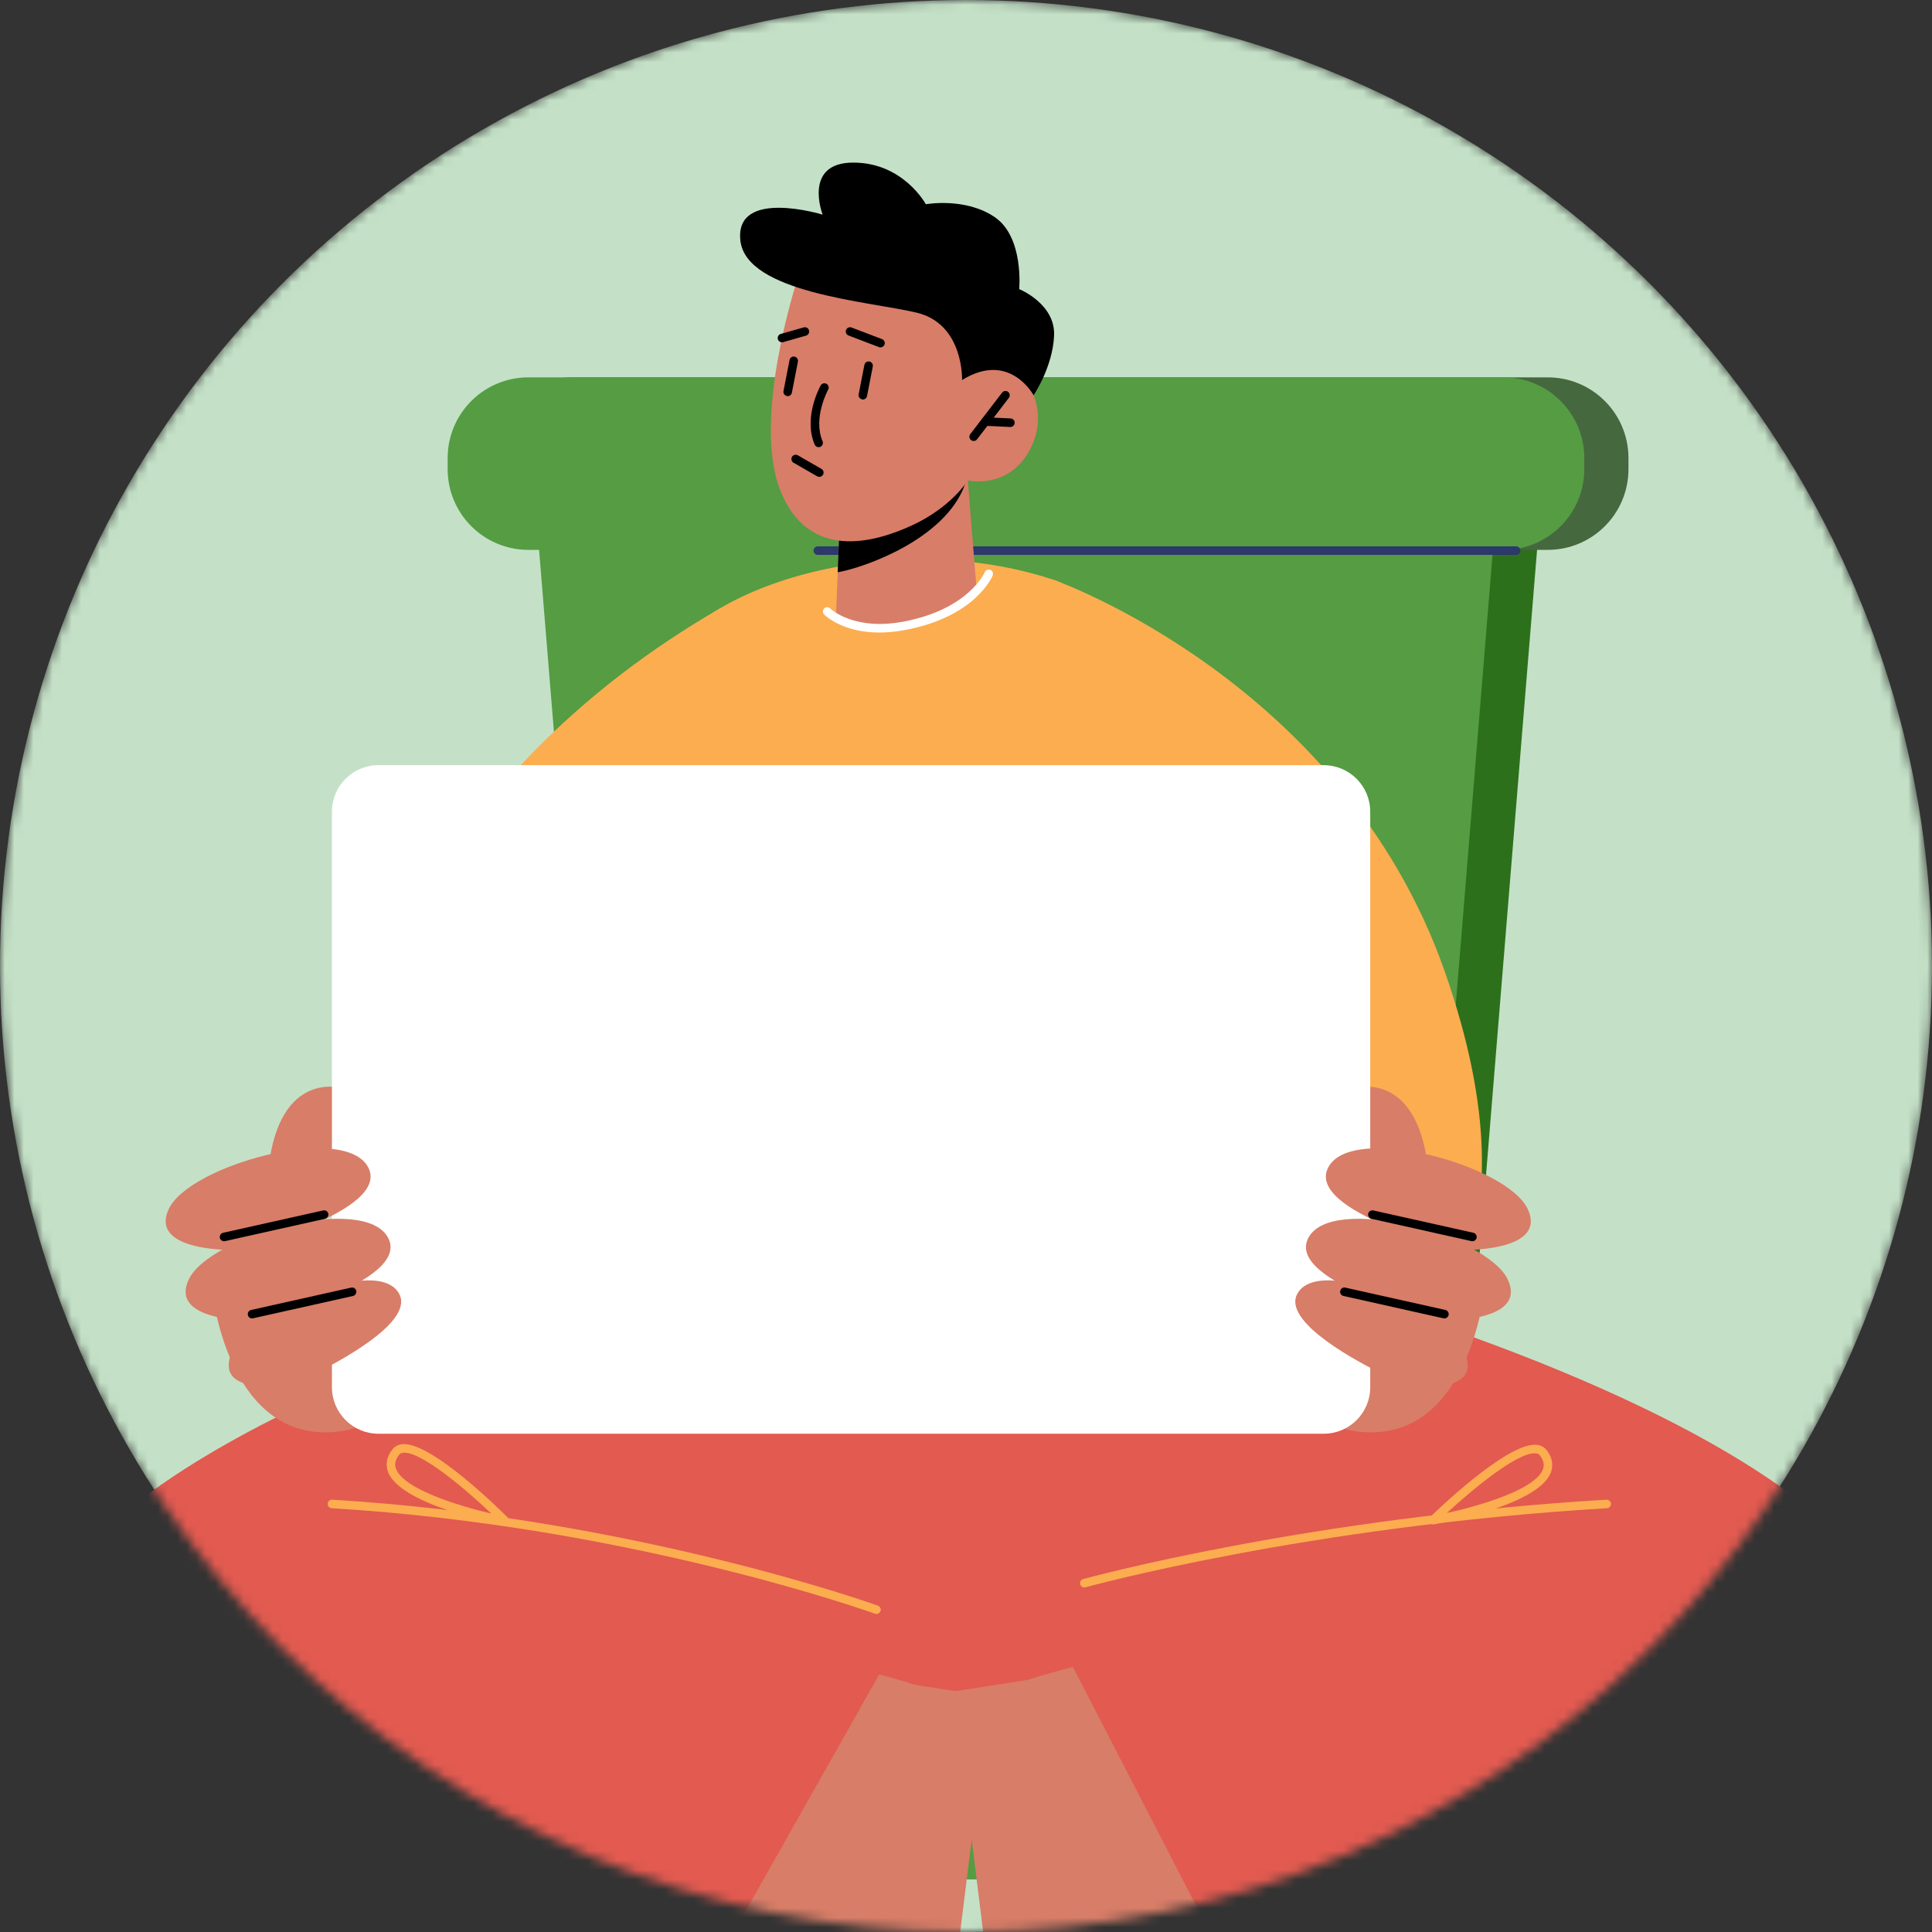 <svg width="202" height="202" viewBox="0 0 202 202" fill="none" xmlns="http://www.w3.org/2000/svg">
<rect x="0" y="0" width="202" height="202" fill="#333333" stroke="none"/>
<mask id="mask0_38_1684" style="mask-type:alpha" maskUnits="userSpaceOnUse" x="0" y="0" width="202" height="202">
<circle cx="101" cy="101" r="101" fill="#C4E1C7"/>
</mask>
<g mask="url(#mask0_38_1684)">
<circle cx="101" cy="101" r="101" fill="#C4E1C7"/>
<path d="M76.098 196.472H145.59C147.718 196.472 149.491 194.839 149.665 192.717L161.445 48.473H60.243L72.023 192.717C72.196 194.839 73.969 196.472 76.098 196.472Z" fill="#2D701C"/>
<path d="M59.861 57.491H161.826C166.486 57.491 170.264 53.713 170.264 49.051V47.893C170.264 43.233 166.486 39.455 161.826 39.455H59.861C55.201 39.455 51.423 43.233 51.423 47.893V49.053C51.423 53.713 55.201 57.491 59.861 57.491Z" fill="#45683E"/>
<path d="M71.482 196.472H140.974C143.103 196.472 144.876 194.839 145.049 192.717L156.829 48.473H55.627L67.407 192.717C67.581 194.839 69.353 196.472 71.482 196.472Z" fill="#559C43"/>
<path d="M55.246 57.491H157.208C161.868 57.491 165.648 53.713 165.648 49.051V47.893C165.648 43.233 161.87 39.455 157.208 39.455H55.244C50.584 39.455 46.805 43.233 46.805 47.893V49.053C46.805 53.713 50.584 57.491 55.246 57.491Z" fill="#559C43"/>
<path d="M96.381 107.626C96.756 107.626 97.123 107.445 97.345 107.109L103.73 97.476C104.236 96.71 105.17 96.252 106.227 96.252C107.283 96.252 108.216 96.71 108.723 97.476C109.075 98.005 109.792 98.15 110.326 97.801C110.857 97.449 111.004 96.731 110.651 96.198C109.714 94.785 108.061 93.941 106.227 93.941C104.393 93.941 102.74 94.785 101.803 96.198L95.418 105.832C95.066 106.363 95.211 107.08 95.744 107.435C95.939 107.563 96.162 107.626 96.381 107.626Z" fill="#FCAD4F"/>
<path d="M118.997 122.483C120.991 122.483 122.77 121.478 123.637 119.862C124.394 118.455 124.312 116.811 123.421 115.465L117.038 105.832C116.685 105.299 115.972 105.154 115.435 105.506C114.904 105.859 114.757 106.576 115.109 107.109L121.492 116.743C122.066 117.608 121.807 118.383 121.6 118.768C121.134 119.633 120.138 120.17 118.995 120.17C118.356 120.17 117.839 120.687 117.839 121.326C117.839 121.964 118.358 122.483 118.997 122.483Z" fill="#FCAD4F"/>
<path d="M93.459 122.483H106.227C106.866 122.483 107.383 121.966 107.383 121.328C107.383 120.689 106.866 120.172 106.227 120.172H93.459C92.318 120.172 91.32 119.635 90.855 118.769C90.647 118.387 90.388 117.61 90.962 116.744C91.314 116.211 91.169 115.496 90.636 115.141C90.103 114.793 89.384 114.934 89.033 115.467C88.142 116.812 88.06 118.456 88.817 119.864C89.685 121.478 91.465 122.483 93.459 122.483Z" fill="#FCAD4F"/>
<path d="M112.161 121.632C112.397 121.496 112.397 121.156 112.161 121.02L109.177 119.297L106.193 117.574C105.957 117.438 105.663 117.608 105.663 117.88V121.326V124.771C105.663 125.043 105.957 125.213 106.193 125.077L109.177 123.354L112.161 121.632Z" fill="#FCAD4F"/>
<path d="M113.259 100.887C113.023 100.751 112.73 100.923 112.73 101.195L112.739 104.64L112.748 108.086C112.748 108.358 113.043 108.526 113.279 108.39L116.258 106.658L119.236 104.927C119.471 104.791 119.471 104.451 119.235 104.315L116.245 102.601L113.259 100.887Z" fill="#FCAD4F"/>
<path d="M92.67 110.572C92.638 110.843 92.91 111.047 93.159 110.939L96.329 109.589L99.499 108.238C99.749 108.132 99.79 107.794 99.572 107.631L96.817 105.562L94.062 103.492C93.846 103.329 93.533 103.461 93.5 103.732L93.085 107.152L92.67 110.572Z" fill="#FCAD4F"/>
<path d="M158.516 58.017H85.507C85.261 58.017 85.06 57.817 85.06 57.57C85.06 57.323 85.261 57.123 85.507 57.123H158.518C158.765 57.123 158.965 57.323 158.965 57.57C158.965 57.817 158.763 58.017 158.516 58.017Z" fill="#2D386B"/>
<path d="M174.357 177.806C174.357 182.554 178.205 186.404 182.955 186.404C187.703 186.404 191.551 182.554 191.551 177.806C191.551 173.058 187.703 169.209 182.955 169.209C178.205 169.21 174.357 173.058 174.357 177.806Z" fill="#C1907A"/>
<path d="M38.748 105.361C38.748 105.361 45.505 80.79 75.243 63.631C78.395 61.811 84.429 112.519 84.429 112.519L38.748 105.361Z" fill="#FCAD4F"/>
<path d="M110.159 60.622C110.159 60.622 140.368 71.209 151.021 101.476C161.672 131.743 147.257 140.128 147.257 140.128L108.159 118.449L105.641 67.935L110.159 60.622Z" fill="#FCAD4F"/>
<path d="M112.991 181.844H87.506L87.162 126.219H115.959L112.991 181.844Z" fill="#E25A50"/>
<path d="M98.316 126.226L87.162 194.531C87.162 194.531 78.42 203.2 58.632 201.801C44.147 200.771 19.317 197.587 8.402 187.094C4.427 183.284 2.291 178.481 3.213 172.443C3.765 168.89 5.68 165.523 8.551 162.357C23.791 145.423 65.591 134.398 65.591 134.398L98.316 126.226Z" fill="#E25A50"/>
<path d="M193.274 187.352C181.034 197.64 154.253 200.789 139.877 201.801C120.092 203.2 117.716 192.672 117.716 192.672L104.372 126.228L137.097 134.399C137.097 134.399 175.64 144.559 192.206 160.352C196.125 164.089 198.814 168.137 199.476 172.445C200.415 178.61 197.875 183.488 193.274 187.352Z" fill="#E25A50"/>
<path d="M130.401 132.183C130.401 132.183 125.188 65.602 110.159 60.622C93.726 55.176 73.33 60.711 68.513 70.191C63.695 79.67 68.513 133.233 68.513 133.233C68.513 133.233 102.973 138.448 130.401 132.183Z" fill="#FCAD4F"/>
<path d="M62.867 194.023C62.867 194.023 75.407 203.111 75.733 204.281C76.058 205.451 81.046 229.457 84.663 232.342C88.28 235.226 91.633 233.306 91.633 233.306C91.633 233.306 99.753 179.731 99.027 177.787C98.3 175.842 75.502 171.321 75.502 171.321L62.867 194.023Z" fill="#D87D68"/>
<path d="M89.717 233.879L95.676 176.159L103.462 177.364L97.079 228.594C96.646 232.07 93.409 234.487 89.955 233.916L89.717 233.879Z" fill="#D87D68"/>
<path d="M140.257 193.508C140.257 193.508 127.716 202.596 127.391 203.766C127.063 204.936 122.077 228.941 118.46 231.827C114.843 234.711 111.49 232.791 111.49 232.791C111.49 232.791 103.37 179.216 104.097 177.271C104.823 175.327 127.621 170.806 127.621 170.806L140.257 193.508Z" fill="#D87D68"/>
<path d="M113.406 233.364L107.447 175.643L99.662 176.849L106.045 228.081C106.478 231.557 109.714 233.974 113.168 233.403L113.406 233.364Z" fill="#D87D68"/>
<path d="M108.161 166.506L127.39 203.766L154.307 193.198L143.063 166.506H108.161Z" fill="#E25A50"/>
<path d="M95.748 168.3L74.708 205.562L49.863 194.993L61.107 168.3H95.748Z" fill="#E25A50"/>
<path d="M149.831 159.387C149.665 159.387 149.511 159.294 149.432 159.144C149.343 158.969 149.378 158.756 149.518 158.62C150.323 157.835 157.375 151.054 160.472 151.054C160.518 151.054 160.566 151.056 160.611 151.058C161.071 151.09 161.448 151.283 161.702 151.614C162.448 152.58 162.355 153.427 162.148 153.965C160.842 157.344 151.022 159.182 149.908 159.38C149.883 159.386 149.856 159.387 149.831 159.387ZM160.45 151.947C158.486 151.947 153.883 155.793 151.273 158.194C154.733 157.43 160.498 155.752 161.312 153.641C161.497 153.162 161.393 152.677 160.992 152.158C160.931 152.078 160.817 151.97 160.547 151.951C160.516 151.949 160.484 151.947 160.45 151.947Z" fill="#FCAD4F"/>
<path d="M113.372 165.978C113.177 165.978 112.997 165.849 112.941 165.65C112.875 165.411 113.015 165.166 113.252 165.098C113.483 165.035 136.566 158.686 167.962 156.797C168.196 156.797 168.418 156.972 168.436 157.217C168.45 157.464 168.261 157.675 168.016 157.691C136.723 159.572 113.723 165.896 113.494 165.96C113.453 165.972 113.412 165.978 113.372 165.978Z" fill="#FCAD4F"/>
<path d="M91.635 168.747C91.585 168.747 91.533 168.738 91.483 168.72C91.231 168.627 65.955 159.573 34.681 157.693C34.434 157.677 34.246 157.466 34.26 157.219C34.276 156.972 34.482 156.799 34.734 156.799C66.146 158.688 91.537 167.788 91.789 167.878C92.021 167.964 92.141 168.218 92.057 168.45C91.991 168.633 91.819 168.747 91.635 168.747Z" fill="#FCAD4F"/>
<path d="M52.811 159.47C51.614 159.248 41.822 157.271 40.562 153.876C40.362 153.334 40.282 152.487 41.04 151.53C41.301 151.203 41.679 151.017 42.139 150.99C42.176 150.988 42.212 150.988 42.251 150.988C45.334 150.988 52.332 157.906 53.128 158.704C53.267 158.844 53.3 159.056 53.207 159.23C53.128 159.382 52.974 159.47 52.811 159.47ZM42.269 151.883C41.92 151.901 41.806 152.008 41.743 152.087C41.335 152.6 41.224 153.083 41.403 153.564C42.188 155.686 47.929 157.443 51.38 158.255C48.791 155.811 44.219 151.883 42.269 151.883Z" fill="#FCAD4F"/>
<path d="M101.193 50.233L102.079 61.278C102.079 61.278 100.342 64.613 93.923 65.657C89.141 66.436 87.418 64.085 87.418 64.085L87.808 54.326L99.27 50.824L101.193 50.233Z" fill="#D87D68"/>
<path d="M101.123 49.561C101.12 49.865 101.034 50.23 100.887 50.652C98.859 56.368 90.345 59.362 87.585 59.834L87.808 54.326L101.123 49.561Z" fill="black"/>
<path d="M83.327 29.347C83.327 29.347 78.642 43.661 81.543 51.171C84.445 58.681 91.361 56.791 95.426 54.897C99.49 53.001 101.195 50.233 101.195 50.233C101.195 50.233 105.252 51.189 107.531 47.282C109.809 43.374 107.789 39.333 105.453 38.587C103.116 37.841 100.603 39.716 100.603 39.716L102.311 35.523C102.311 35.526 91.567 16.081 83.327 29.347Z" fill="#D87D68"/>
<path d="M85.588 46.754C85.415 46.754 85.25 46.652 85.177 46.482C83.966 43.636 85.731 40.435 85.808 40.301C85.928 40.085 86.2 40.011 86.417 40.129C86.631 40.249 86.708 40.523 86.588 40.738C86.572 40.768 84.966 43.695 86.003 46.133C86.1 46.36 85.993 46.621 85.765 46.72C85.708 46.741 85.649 46.754 85.588 46.754Z" fill="black"/>
<path d="M101.803 46.108C101.707 46.108 101.614 46.078 101.531 46.015C101.336 45.865 101.299 45.584 101.449 45.387L104.773 41.052C104.921 40.856 105.202 40.816 105.399 40.97C105.594 41.12 105.632 41.401 105.481 41.598L102.158 45.933C102.07 46.049 101.938 46.108 101.803 46.108Z" fill="black"/>
<path d="M105.64 44.645C105.619 44.645 103 44.519 103 44.519C102.751 44.507 102.563 44.298 102.574 44.051C102.587 43.804 102.809 43.63 103.043 43.625L105.662 43.75C105.911 43.763 106.098 43.972 106.088 44.219C106.077 44.457 105.878 44.645 105.64 44.645Z" fill="black"/>
<path d="M81.76 35.791C81.565 35.791 81.386 35.664 81.331 35.465C81.263 35.228 81.401 34.979 81.638 34.913L84.032 34.231C84.268 34.161 84.517 34.301 84.585 34.539C84.653 34.777 84.515 35.026 84.277 35.092L81.884 35.773C81.843 35.788 81.799 35.791 81.76 35.791Z" fill="black"/>
<path d="M92.061 36.322C92.009 36.322 91.953 36.313 91.901 36.292L88.717 35.079C88.486 34.991 88.37 34.734 88.458 34.503C88.545 34.272 88.803 34.154 89.034 34.244L92.218 35.457C92.449 35.544 92.565 35.802 92.477 36.033C92.409 36.213 92.24 36.322 92.061 36.322Z" fill="black"/>
<path d="M82.356 41.425C82.026 41.369 81.871 41.135 81.917 40.891L82.55 37.639C82.597 37.398 82.817 37.237 83.075 37.287C83.318 37.333 83.475 37.568 83.427 37.811L82.794 41.063C82.751 41.276 82.565 41.425 82.356 41.425Z" fill="black"/>
<path d="M90.213 41.773C89.883 41.718 89.726 41.484 89.774 41.24L90.377 38.153C90.424 37.911 90.644 37.755 90.901 37.8C91.145 37.847 91.302 38.081 91.254 38.324L90.651 41.41C90.61 41.625 90.424 41.773 90.213 41.773Z" fill="black"/>
<path d="M85.662 49.858C85.585 49.858 85.509 49.838 85.438 49.799L82.969 48.38C82.756 48.258 82.683 47.983 82.805 47.768C82.926 47.552 83.2 47.484 83.416 47.603L85.885 49.022C86.098 49.144 86.171 49.419 86.05 49.634C85.967 49.777 85.815 49.858 85.662 49.858Z" fill="black"/>
<path d="M91.944 66.135C88.062 66.135 86.254 64.337 86.166 64.246C85.993 64.069 85.996 63.788 86.173 63.615C86.347 63.441 86.631 63.445 86.803 63.618C86.826 63.641 89.227 65.972 94.442 64.996C101.265 63.724 102.946 59.868 102.962 59.827C103.057 59.598 103.326 59.493 103.546 59.586C103.775 59.681 103.884 59.938 103.791 60.167C103.719 60.344 101.946 64.505 94.606 65.874C93.629 66.058 92.742 66.135 91.944 66.135Z" fill="white"/>
<path d="M35.888 113.793C35.888 113.793 29.736 111.814 28.22 121.031C26.705 130.247 36.398 121.947 36.398 121.947L35.888 113.793Z" fill="#D87D68"/>
<path d="M141.487 113.793C141.487 113.793 147.639 111.814 149.155 121.031C150.67 130.247 140.977 121.947 140.977 121.947L141.487 113.793Z" fill="#D87D68"/>
<path d="M135.503 136.621C135.503 136.621 132.537 149.477 143.087 149.756C153.636 150.033 155.173 135.052 155.173 135.052L135.503 136.621Z" fill="#D87D68"/>
<path d="M41.872 136.621C41.872 136.621 44.838 149.477 34.288 149.756C23.739 150.033 22.202 135.052 22.202 135.052L41.872 136.621Z" fill="#D87D68"/>
<path d="M100.588 39.736C100.588 39.736 100.794 33.872 95.84 32.689C90.887 31.507 77.992 30.637 77.407 25.134C76.822 19.632 86.008 22.44 86.008 22.44C86.008 22.44 83.921 17.023 89.18 17C94.44 16.977 96.801 21.354 96.801 21.354C96.801 21.354 100.942 20.605 104.009 22.703C107.075 24.802 106.562 30.226 106.562 30.226C106.562 30.226 110.334 31.752 110.211 35.054C110.088 38.355 108.066 41.328 108.066 41.328C108.066 41.328 105.565 36.646 100.588 39.736Z" fill="black"/>
<path d="M138.4 149.904H39.571C36.884 149.904 34.705 147.725 34.705 145.038V84.869C34.705 82.182 36.884 80.003 39.571 80.003H138.4C141.087 80.003 143.265 82.182 143.265 84.869V145.038C143.265 147.725 141.088 149.904 138.4 149.904Z" fill="white"/>
<path d="M24.723 130.696C24.723 130.696 15.469 130.983 17.657 126.387C19.845 121.791 36.018 117.383 38.492 122.041C40.965 126.7 24.723 130.696 24.723 130.696Z" fill="#D87D68"/>
<path d="M26.807 138.069C26.807 138.069 17.553 138.355 19.741 133.759C21.929 129.163 38.103 124.755 40.577 129.414C43.049 134.072 26.807 138.069 26.807 138.069Z" fill="#D87D68"/>
<path d="M32.99 143.587C31.129 144.521 29.065 145.033 26.988 144.886C25.133 144.756 23.43 144.081 24.038 141.913C25.253 137.575 38.691 131.294 41.55 134.983C43.682 137.732 36.688 141.732 32.99 143.587Z" fill="#D87D68"/>
<path d="M23.428 129.777C23.224 129.777 23.038 129.636 22.991 129.428C22.938 129.186 23.09 128.947 23.331 128.893L33.788 126.557C34.035 126.503 34.269 126.655 34.323 126.895C34.376 127.136 34.224 127.376 33.984 127.43L23.528 129.766C23.492 129.773 23.46 129.777 23.428 129.777Z" fill="black"/>
<path d="M26.355 137.847C26.151 137.847 25.965 137.705 25.918 137.498C25.864 137.256 26.016 137.017 26.256 136.963L36.712 134.627C36.961 134.573 37.194 134.725 37.247 134.965C37.301 135.206 37.149 135.446 36.907 135.5L26.451 137.836C26.419 137.843 26.387 137.847 26.355 137.847Z" fill="black"/>
<path d="M152.652 130.696C152.652 130.696 161.906 130.983 159.718 126.387C157.531 121.791 141.357 117.383 138.883 122.041C136.41 126.7 152.652 130.696 152.652 130.696Z" fill="#D87D68"/>
<path d="M150.568 138.069C150.568 138.069 159.822 138.355 157.634 133.759C155.447 129.163 139.273 124.755 136.799 129.414C134.326 134.072 150.568 138.069 150.568 138.069Z" fill="#D87D68"/>
<path d="M144.385 143.587C146.246 144.521 148.31 145.033 150.387 144.886C152.242 144.756 153.945 144.081 153.337 141.913C152.123 137.575 138.684 131.294 135.825 134.983C133.693 137.732 140.688 141.732 144.385 143.587Z" fill="#D87D68"/>
<path d="M153.947 129.777C153.917 129.777 153.883 129.773 153.849 129.766L143.392 127.43C143.151 127.376 142.999 127.136 143.054 126.895C143.108 126.653 143.339 126.501 143.589 126.557L154.045 128.893C154.287 128.947 154.439 129.186 154.384 129.428C154.337 129.635 154.153 129.777 153.947 129.777Z" fill="black"/>
<path d="M151.021 137.847C150.988 137.847 150.956 137.843 150.922 137.836L140.468 135.5C140.226 135.446 140.074 135.206 140.128 134.965C140.181 134.723 140.41 134.571 140.663 134.627L151.117 136.963C151.359 137.017 151.511 137.256 151.457 137.498C151.409 137.705 151.225 137.847 151.021 137.847Z" fill="black"/>
<path d="M193.273 187.352C190.071 183.1 185.985 177.357 185.708 175.645C185.248 172.81 192.205 160.35 192.205 160.35C196.125 164.087 198.814 168.135 199.476 172.443C200.415 178.61 197.874 183.488 193.273 187.352Z" fill="#559C43"/>
<path d="M14.718 177.046C14.478 178.536 11.312 183.119 8.405 187.096C4.429 183.286 2.293 178.483 3.215 172.445C3.768 168.892 5.682 165.525 8.553 162.359C9.932 164.86 15.122 174.579 14.718 177.046Z" fill="#559C43"/>
<path d="M11.766 176.091C11.685 176.091 11.605 176.069 11.531 176.025C11.32 175.896 11.256 175.618 11.385 175.409L14.358 170.572C14.485 170.361 14.762 170.295 14.973 170.425C15.184 170.554 15.249 170.831 15.12 171.041L12.147 175.878C12.063 176.016 11.916 176.091 11.766 176.091Z" fill="#2D386B"/>
<path d="M11.766 181.069C11.659 181.069 11.553 181.032 11.467 180.957C11.285 180.792 11.269 180.509 11.433 180.323L15.88 175.347C16.047 175.164 16.329 175.148 16.512 175.311C16.696 175.475 16.71 175.758 16.548 175.942L12.1 180.919C12.009 181.017 11.888 181.069 11.766 181.069Z" fill="#2D386B"/>
<path d="M189.309 176.019C189.159 176.019 189.012 175.944 188.928 175.806L185.955 170.971C185.826 170.761 185.891 170.486 186.102 170.355C186.314 170.227 186.588 170.291 186.717 170.502L189.69 175.338C189.819 175.547 189.755 175.824 189.543 175.953C189.47 175.999 189.39 176.019 189.309 176.019Z" fill="#2D386B"/>
<path d="M189.309 180.998C189.188 180.998 189.064 180.948 188.976 180.849L184.529 175.871C184.365 175.685 184.381 175.402 184.565 175.237C184.747 175.071 185.03 175.089 185.196 175.273L189.644 180.252C189.808 180.436 189.792 180.721 189.608 180.883C189.522 180.962 189.415 180.998 189.309 180.998Z" fill="#2D386B"/>
</g>
</svg>

